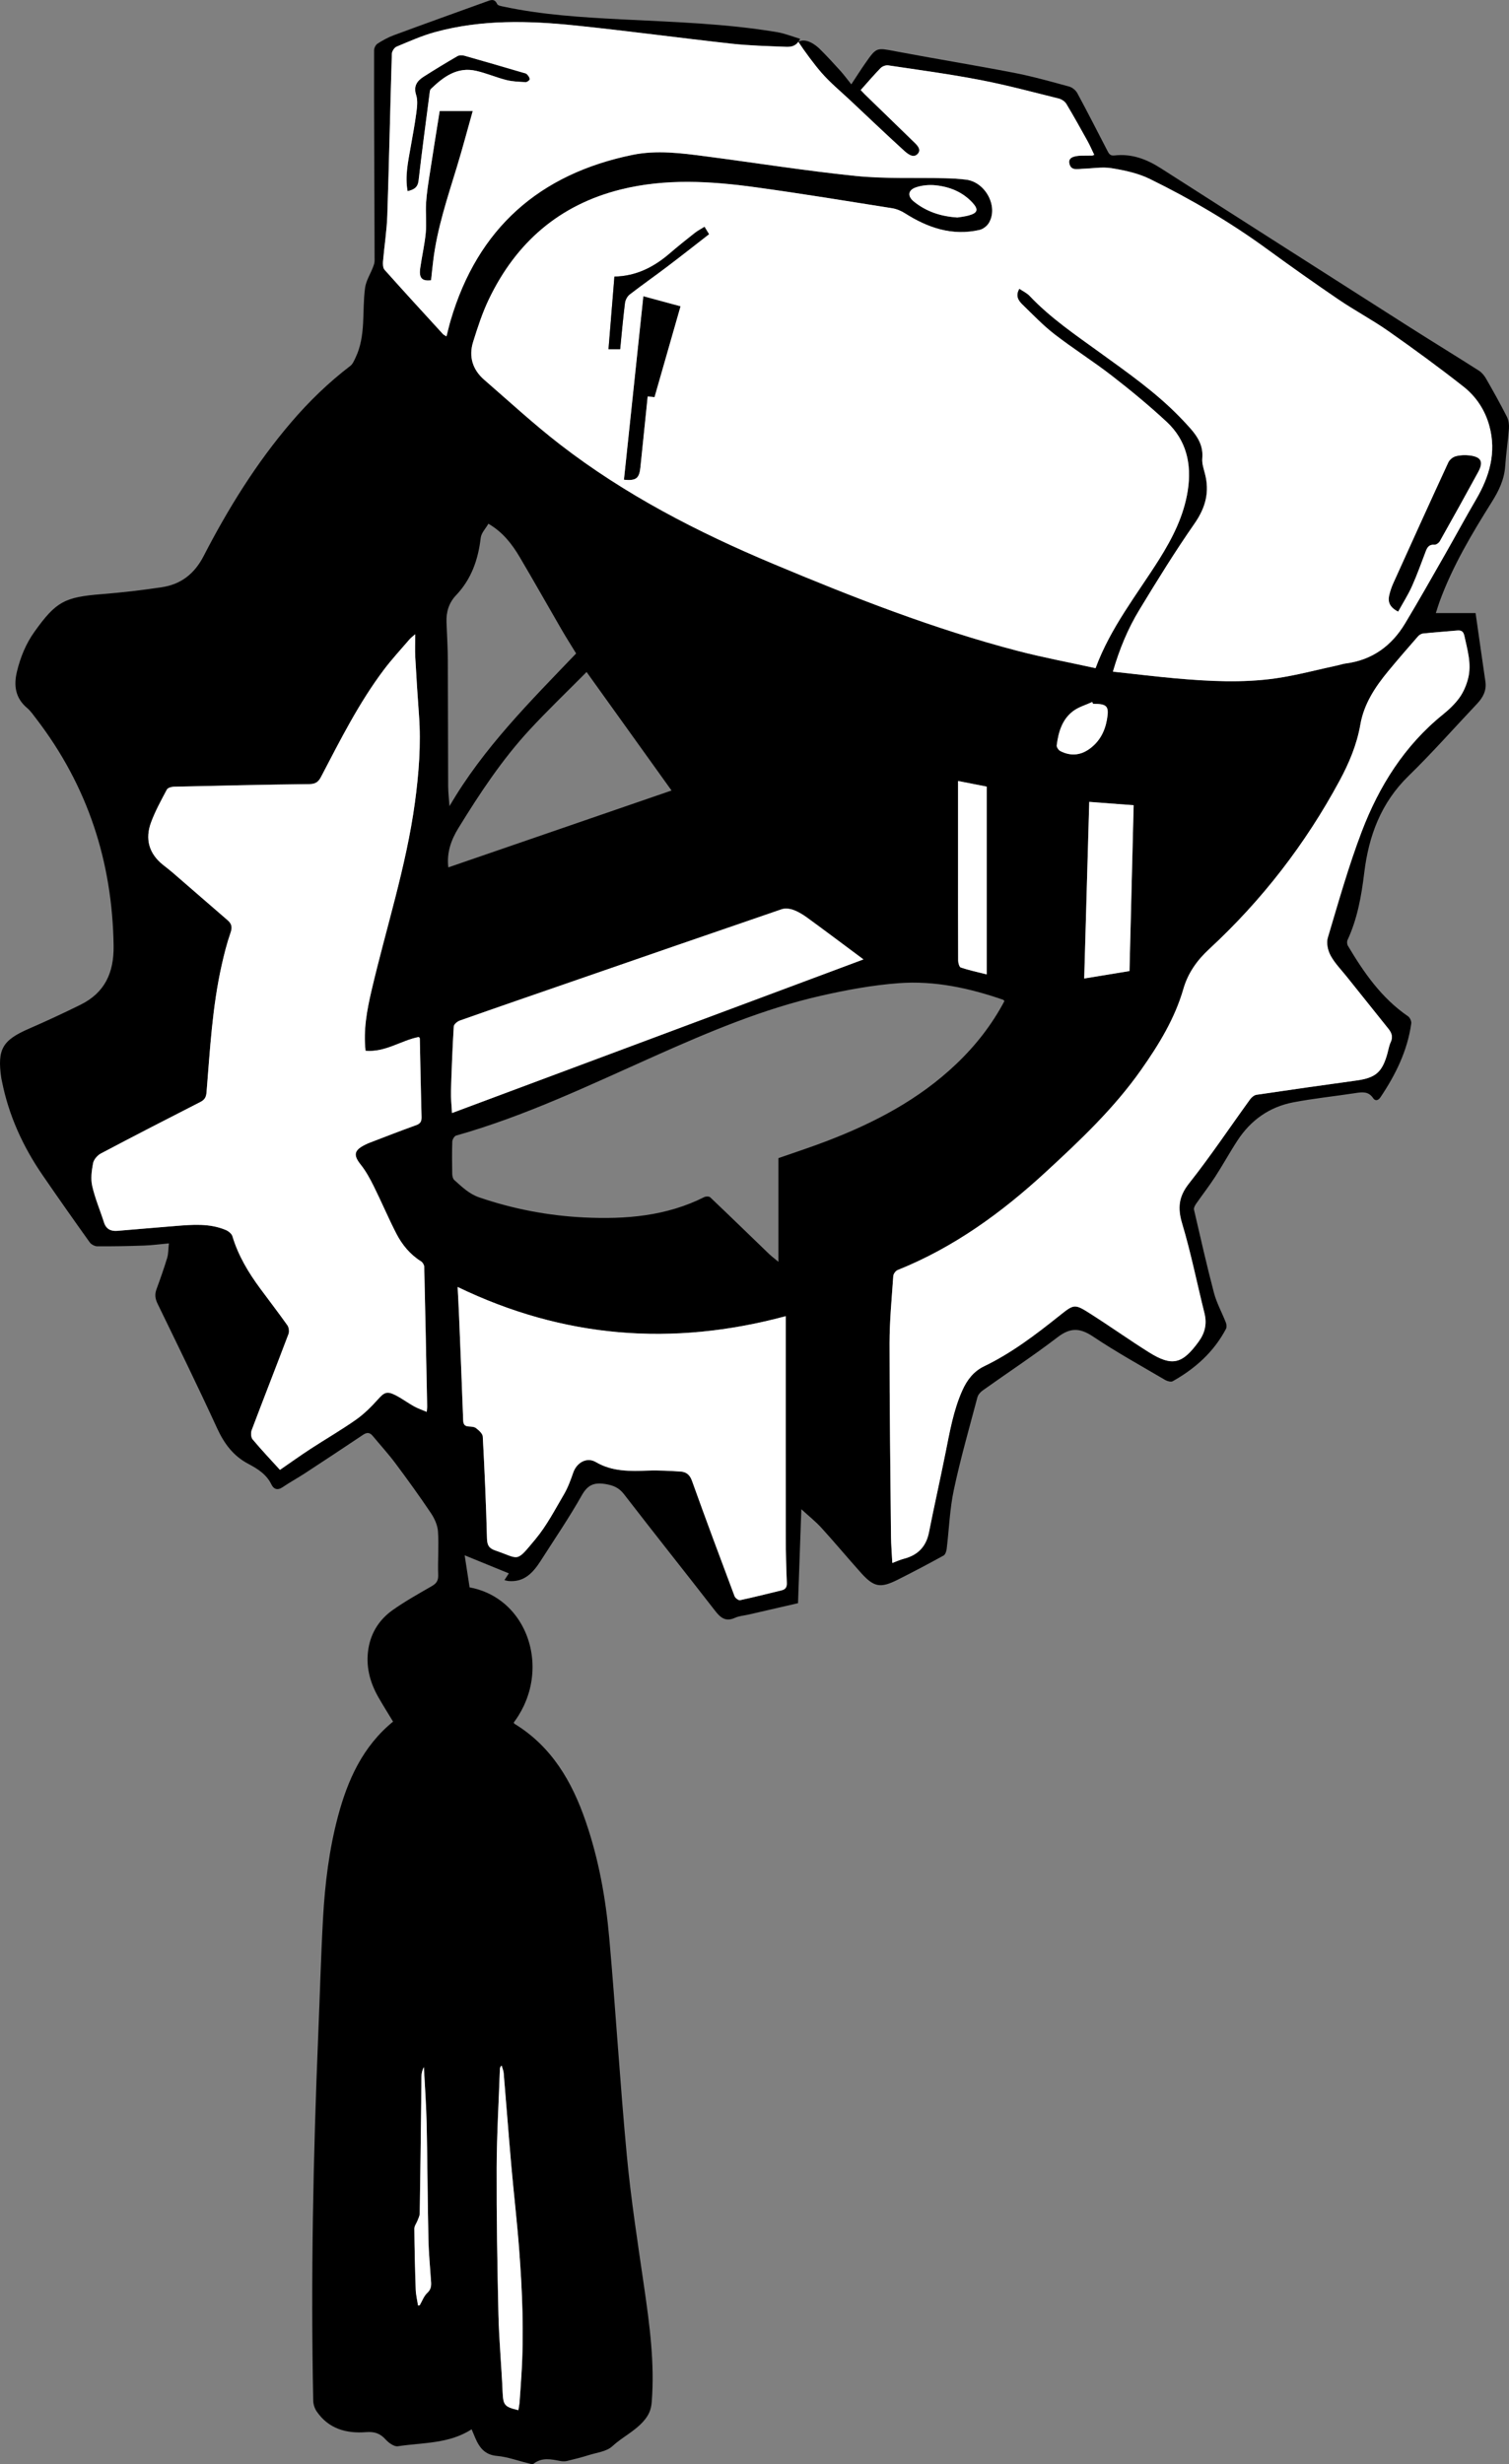 <?xml version="1.0" encoding="UTF-8"?>
<svg id="Layer_2" data-name="Layer 2" xmlns="http://www.w3.org/2000/svg" viewBox="0 0 464.26 758.08">
  <rect x="0" y="0" width="464.26" height="758.08" fill="#808080" stroke="none"/>
  <defs>
    <style>
      .cls-1, .cls-2 {
        stroke-width: 0px;
      }

      .cls-2 {
        fill: #fff;
      }
    </style>
  </defs>
  <g id="Layer_3" data-name="Layer 3">
    <g>
      <path class="cls-1" d="M463.63,128.24c-2.02-3.97-4.2-7.87-6.42-11.74-.54-.95-1.32-1.9-2.23-2.48-7.16-4.57-14.41-9-21.58-13.56-25.44-16.21-50.87-32.45-76.28-48.71-4.38-2.8-9-4.54-14.26-3.92-1.37.16-1.74-.63-2.21-1.54-3.04-5.88-6.04-11.78-9.19-17.61-.47-.88-1.53-1.77-2.48-2.04-5.62-1.53-11.24-3.12-16.95-4.23-12.15-2.35-24.37-4.33-36.53-6.63-5.83-1.11-5.81-1.29-9.22,3.59-1.35,1.92-2.6,3.9-4.37,6.58-1.29-1.61-2.27-2.95-3.37-4.17-2.08-2.3-4.18-4.59-6.38-6.76-1.16-1.14-4.17-3.49-6.54-2.15,1.86,2.85,5.02,7.12,7.16,9.55,2.69,3.08,5.89,5.71,8.88,8.52,5.34,5.02,10.65,10.08,16.07,15.03,1.26,1.15,3.15,2.95,4.61,1.37,1.4-1.53-.59-3.08-1.81-4.27-4.79-4.68-9.62-9.34-14.42-14-.49-.48-.94-.99-1.3-1.37,2.16-2.41,4.07-4.67,6.13-6.77.53-.54,1.59-.93,2.33-.82,9.46,1.41,18.96,2.69,28.35,4.5,8.11,1.56,16.1,3.72,24.12,5.71.88.22,1.88.89,2.34,1.65,2.26,3.76,4.39,7.6,6.52,11.44.75,1.36,1.37,2.8,2.05,4.22-.36.14-.48.23-.61.23-1.08.02-2.16.02-3.24.03-2.79.03-4.13.8-3.81,2.35.48,2.36,2.43,1.73,4.01,1.69,3.01-.08,6.09-.66,9-.18,4.01.65,8.16,1.54,11.77,3.31,12.61,6.19,24.71,13.29,36.08,21.59,7.26,5.29,14.61,10.5,22.04,15.55,5,3.39,10.38,6.24,15.32,9.71,7.83,5.5,15.57,11.15,23.08,17.07,3.88,3.06,6.62,7.22,7.94,12.11,2.2,8.12.04,15.47-4.06,22.5-3.34,5.71-6.48,11.54-9.76,17.28-3.99,7-7.96,14.01-12.11,20.92-4.15,6.92-10.13,11.29-18.3,12.34-.78.1-1.54.37-2.31.54-6.4,1.37-12.75,3.1-19.21,4.03-10.24,1.46-20.57.9-30.84,0-6.38-.57-12.73-1.36-19.24-2.06,1.98-6.83,4.58-13.16,8.13-19,5.45-8.98,10.98-17.94,16.98-26.55,3.4-4.89,4.7-9.73,3.19-15.42-.4-1.53-.94-3.14-.8-4.66.46-5.09-2.72-8.21-5.74-11.47-.4-.42-.8-.83-1.2-1.25-7.37-7.59-16-13.62-24.52-19.79-7.52-5.45-15.24-10.65-21.67-17.46-.84-.89-2.05-1.44-3.16-2.2-1.28,2.19-.29,3.66.97,4.87,3.2,3.11,6.31,6.38,9.82,9.1,5.75,4.45,11.93,8.34,17.67,12.79,5.79,4.49,11.47,9.17,16.84,14.16,6.12,5.69,7.78,13.03,6.52,21.17-1.21,7.79-4.69,14.61-8.81,21.17-6.81,10.83-14.92,20.89-19.56,33.47-8.11-1.78-16.04-3.26-23.82-5.28-25.89-6.75-50.74-16.49-75.36-26.82-23.23-9.74-45.56-21.24-65.57-36.72-8.08-6.25-15.61-13.2-23.33-19.9-3.61-3.13-4.83-7.18-3.4-11.72,1.39-4.44,2.84-8.92,4.85-13.1,8.36-17.4,21.65-29.02,40.59-33.73,13.75-3.42,27.62-2.58,41.44-.68,14.05,1.93,28.04,4.23,42.04,6.45,1.36.22,2.75.81,3.91,1.55,7.05,4.48,14.52,7.04,22.94,5.13,1.1-.25,2.34-1.21,2.91-2.19,2.96-5.06-1.1-12.58-7.08-13.29-2.15-.26-4.31-.38-6.47-.43-9.14-.22-18.35.22-27.42-.7-15.46-1.58-30.83-4.04-46.24-6.05-7.44-.98-14.98-1.96-22.39-.45-28.71,5.87-47.69,22.61-56.03,50.97-.46,1.57-.82,3.16-1.26,4.88-.49-.31-.85-.44-1.08-.69-6.02-6.58-12.05-13.15-17.98-19.8-.5-.56-.54-1.73-.47-2.58.4-4.72,1.16-9.43,1.32-14.15.55-16.57.89-33.14,1.4-49.71.03-.77.76-1.92,1.45-2.2,3.91-1.63,7.81-3.38,11.88-4.49,14.2-3.88,28.69-3.52,43.14-2.02,16.04,1.66,32.03,3.83,48.05,5.6,5.44.6,10.93.73,16.4.95,1.41.06,2.96.08,4.14-1.52.19-.26.38-.57.55-.93-2.51-.75-4.75-1.67-7.09-2.06-15.88-2.67-31.95-3.12-47.99-3.94-12.08-.63-24.16-1.36-36.04-3.89-.75-.16-1.88-.32-2.1-.82-.82-1.81-2.05-1.2-3.22-.78-9.54,3.44-19.09,6.87-28.6,10.39-1.74.64-3.4,1.57-4.97,2.57-.57.36-1.06,1.33-1.07,2.02-.04,10.22.01,20.45.04,30.67.04,11.37.1,22.75.12,34.12,0,.66-.26,1.35-.5,1.98-.81,2.11-2.13,4.15-2.43,6.32-.99,7.22.35,14.75-3,21.64-.41.84-.81,1.83-1.5,2.36-6.73,5.15-12.78,11-18.27,17.43-10.73,12.56-19.37,26.51-26.91,41.13-2.85,5.51-7.02,8.7-12.92,9.58-6.12.92-12.28,1.63-18.44,2.12-11.4.91-14.02,2.27-20.63,11.5-2.69,3.74-4.38,7.92-5.45,12.37-1.03,4.28-.47,8.12,3.15,11.16,1.08.91,1.91,2.15,2.79,3.29,15.81,20.6,23.44,43.94,23.81,69.87.12,8.29-2.71,14.44-10.2,18.14-5.21,2.57-10.49,5.03-15.83,7.35-8.15,3.54-9.79,6.3-8.55,15.04.05.36.14.71.21,1.06,2.08,10.54,6.44,20.11,12.5,28.93,4.77,6.95,9.61,13.84,14.51,20.69.46.65,1.53,1.22,2.32,1.23,4.81.03,9.61-.06,14.41-.23,2.47-.09,4.93-.42,7.64-.67-.2,1.79-.14,3.2-.53,4.48-.98,3.23-2.11,6.42-3.27,9.59-.59,1.58-.45,2.92.31,4.48,6.19,12.75,12.43,25.48,18.34,38.36,2.17,4.72,4.97,8.49,9.6,10.93,2.86,1.51,5.6,3.22,7.11,6.37.66,1.37,1.82,1.88,3.38.83,2.26-1.53,4.67-2.84,6.96-4.34,5.96-3.9,11.91-7.83,17.83-11.8,1.18-.8,2.07-.76,2.96.31,2.34,2.82,4.82,5.53,7.01,8.46,3.75,5.02,7.41,10.1,10.9,15.29,1.12,1.67,2.07,3.75,2.19,5.71.3,4.44-.1,8.92.06,13.38.06,1.82-.61,2.63-2.07,3.46-4.05,2.33-8.15,4.63-11.95,7.32-4,2.84-6.6,6.82-7.43,11.76-.9,5.43.41,10.44,3.11,15.14,1.42,2.47,2.94,4.89,4.46,7.4-9.33,7.64-13.94,17.89-16.93,29.08-2.74,10.28-4.02,20.78-4.61,31.36-.66,11.87-.97,23.76-1.47,35.64-1.56,37.59-2.32,75.2-1.55,112.82.02,1.14.44,2.43,1.09,3.36,3.67,5.33,9.15,6.81,15.17,6.33,2.59-.2,4.32.39,6.02,2.27.93,1.03,2.61,2.25,3.75,2.08,7.67-1.17,15.75-.7,22.7-5.23.62,1.43,1.09,2.71,1.7,3.91,1.29,2.49,3.04,4.03,6.16,4.3,3.17.28,6.27,1.45,9.4,2.2.59.14,1.43.48,1.75.23,2.61-2.07,5.42-1.42,8.27-.88.66.12,1.39.15,2.04,0,2.29-.55,4.58-1.13,6.83-1.84,2.44-.76,5.39-1.08,7.12-2.68,3-2.78,6.74-4.51,9.54-7.64,1.72-1.92,2.42-3.64,2.6-5.97.94-11.95-.64-23.72-2.35-35.5-1.94-13.39-4.03-26.78-5.3-40.24-2.1-22.3-3.43-44.68-5.41-66.99-1.08-12.2-3.24-24.26-7.25-35.9-4.21-12.27-10.48-23.06-21.94-30.06-.07-.04-.11-.16-.15-.27-.02-.03-.03-.07-.05-.1.49-.66.96-1.33,1.39-2.01.64-1.02,1.21-2.07,1.71-3.12.32-.71.62-1.42.9-2.14.26-.71.5-1.43.71-2.15,2.79-9.79,0-20.15-6.86-26.49-.51-.47-1.04-.92-1.59-1.34-2.76-2.12-6.07-3.64-9.84-4.33-.49-3.15-.97-6.29-1.52-9.86,4.81,1.96,9.15,3.73,13.59,5.55-.5.77-.87,1.34-1.35,2.08.53.13.85.24,1.18.27,4.93.48,7.66-2.6,10-6.25,4.26-6.68,8.74-13.23,12.62-20.12,1.84-3.27,3.85-4.01,7.29-3.45,2.41.4,4.14,1.11,5.69,3.12,9.29,12.03,18.76,23.92,28.08,35.93,1.66,2.15,3.27,3.37,6.07,2.1,1.29-.59,2.79-.68,4.19-1,5.03-1.16,10.06-2.31,15.2-3.5.34-9.56.67-19,1.02-28.91,2.3,2.11,4.4,3.77,6.18,5.72,4.12,4.53,8.03,9.23,12.12,13.79,4,4.47,5.99,4.86,11.32,2.19,4.76-2.38,9.47-4.88,14.13-7.44.55-.3.88-1.32.97-2.05.74-6.06.93-12.23,2.2-18.17,2.03-9.56,4.74-18.98,7.24-28.44.21-.8.91-1.63,1.61-2.12,7.68-5.47,15.58-10.66,23.06-16.39,3.93-3.02,6.89-2.91,10.94-.2,7.17,4.8,14.75,8.98,22.19,13.36.64.37,1.76.67,2.3.37,6.92-3.88,12.66-9.02,16.4-16.13.26-.49.18-1.33-.04-1.89-1.19-3.06-2.83-6-3.67-9.15-2.23-8.48-4.16-17.04-6.14-25.59-.12-.54.28-1.3.64-1.82,1.93-2.78,4.02-5.45,5.85-8.28,2.39-3.68,4.5-7.55,6.9-11.22,4.09-6.26,9.85-10.34,17.2-11.73,6.28-1.2,12.66-1.85,18.99-2.82,2.13-.33,4.07-.63,5.54,1.55.58.88,1.49.84,2.24-.27,4.67-6.95,8.31-14.32,9.48-22.71.1-.69-.41-1.81-.99-2.21-8.14-5.56-13.57-13.41-18.5-21.69-.27-.46-.34-1.28-.12-1.76,3.04-6.56,4.28-13.58,5.14-20.66,1.38-11.4,5.13-21.53,13.6-29.8,7.33-7.13,14.1-14.83,21.13-22.26,1.81-1.92,2.95-4.04,2.55-6.81-1.01-6.88-1.98-13.77-3.02-21.06h-12.23c.47-1.45.77-2.48,1.14-3.49,3.99-10.96,9.94-20.91,16.1-30.73,2.14-3.42,3.82-6.86,4.1-10.97.26-3.87.86-7.72,1.15-11.6.08-1.18-.08-2.54-.61-3.58ZM281.67,57.69c1.93-.7,4.21-.89,6.27-.67,4.28.46,8.2,2.05,11.21,5.29,1.99,2.14,1.66,3.22-1.11,3.97-1.24.34-2.53.47-3.46.63-5.2-.33-9.6-1.83-13.41-4.89-1.97-1.58-1.9-3.46.5-4.33ZM131.28,434.36c-1.45-.63-2.75-1.06-3.93-1.72-1.95-1.09-3.74-2.44-5.72-3.44-2.62-1.32-3.45-.82-5.35,1.31-2.05,2.27-4.27,4.5-6.76,6.25-4.52,3.18-9.33,5.96-13.97,8.98-3.07,2-6.05,4.14-9.42,6.46-2.72-2.99-5.66-6.1-8.41-9.38-.52-.63-.59-2.05-.27-2.88,3.72-9.86,7.58-19.68,11.31-29.54.29-.76.12-2.01-.34-2.67-2.7-3.82-5.57-7.52-8.34-11.29-3.65-4.94-6.78-10.15-8.57-16.1-.23-.79-1.22-1.58-2.04-1.93-5.02-2.12-10.29-1.65-15.53-1.23-5.95.47-11.89,1.01-17.83,1.49-2,.16-3.46-.52-4.12-2.61-1.19-3.74-2.76-7.39-3.62-11.2-.5-2.22-.17-4.73.27-7.02.22-1.11,1.33-2.4,2.38-2.96,10.16-5.37,20.38-10.63,30.61-15.85,1.31-.67,1.79-1.46,1.91-2.95,1.07-13.11,1.76-26.26,4.66-39.15.75-3.35,1.59-6.71,2.72-9.95.6-1.7.38-2.78-.91-3.89-5.62-4.84-11.2-9.72-16.81-14.57-.98-.84-2.01-1.63-3.03-2.44-4.37-3.48-5.59-7.99-3.69-13.1,1.29-3.48,3.11-6.78,4.86-10.07.28-.53,1.4-.86,2.14-.88,13.91-.32,27.81-.63,41.71-.8,1.87-.02,2.76-.65,3.58-2.23,5.9-11.28,11.61-22.69,19.3-32.91,2.46-3.27,5.26-6.29,7.93-9.4.44-.51,1-.91,1.75-1.57,0,2.66-.11,4.93.02,7.19.32,5.9.7,11.78,1.13,17.67.66,9.02-.04,17.99-1.25,26.92-2.68,19.75-8.89,38.7-13.39,58.03-1.39,5.98-2.49,11.95-1.8,18.34,6.09.53,10.93-3.18,16.39-4.25.16.21.3.32.31.43.17,8.07.31,16.13.53,24.2.03,1.35-.34,2.03-1.68,2.51-4.79,1.72-9.54,3.58-14.29,5.4-.54.2-1.06.45-1.57.71-3.29,1.68-3.44,3.17-1.18,6.02,1.59,1.99,2.84,4.29,3.98,6.58,2.4,4.82,4.49,9.79,6.95,14.58,1.79,3.48,4.25,6.49,7.66,8.62.49.31.95,1.11.96,1.69.34,14.33.62,28.67.9,43,.01.36-.06.71-.14,1.6ZM131.45,705.42c-1.05.97-1.57,2.51-2.32,3.8-.17.02-.35.04-.52.06-.24-1.62-.65-3.23-.71-4.85-.22-6.26-.37-12.52-.42-18.79-.01-.84.68-1.68,1-2.54.26-.69.64-1.41.65-2.12.19-11.38.32-22.75.46-34.13.03-2.66.01-5.33.07-7.99.03-.98.21-1.96.75-2.92.29,5.76.72,11.51.85,17.27.25,11.88.29,23.77.55,35.65.09,4.38.52,8.76.81,13.14.09,1.31-.04,2.37-1.17,3.42ZM153.8,636.51c.02-.32.07-.65.53-1.05.22.77.56,1.52.63,2.3.8,9.46,1.51,18.93,2.34,28.39.75,8.53,1.75,17.03,2.4,25.56,1,13.08,1.55,26.18.7,39.29-.17,2.66-.34,5.32-.54,7.97-.07.84-.25,1.67-.38,2.51-4.35-1.02-4.67-1.59-4.85-5.65-.34-7.9-1.09-15.8-1.28-23.71-.35-15.05-.6-30.1-.55-45.16.03-10.15.65-20.3,1-30.45ZM348.78,247.73c-.43,16.96-.85,33.9-1.28,51.01-4.57.75-9.06,1.49-13.93,2.29.52-18.17,1.03-36.06,1.55-54.33,4.48.34,8.95.67,13.66,1.03ZM330.01,218.88c1.71-1.35,3.99-1.97,6.01-2.91.09.18.18.37.26.55,4.33.01,5.01.68,4.28,4.89-.64,3.65-2.3,6.79-5.4,9.01-2.83,2.03-5.86,2.22-8.93.65-.55-.28-1.18-1.21-1.12-1.75.5-3.99,1.61-7.87,4.9-10.44ZM294.76,264.64v-24.37c3.14.62,6.06,1.19,8.81,1.73v57.77c-2.9-.73-5.47-1.29-7.96-2.11-.46-.15-.81-1.37-.82-2.1-.05-10.31-.03-20.62-.03-30.92ZM137.37,191.44c-.13-3.17.75-6.01,2.94-8.31,4.73-4.97,6.81-10.99,7.59-17.68.18-1.5,1.54-2.87,2.36-4.32,4.41,2.55,7.26,6.24,9.65,10.28,4.35,7.37,8.54,14.82,12.83,22.22,1.41,2.43,2.91,4.79,4.51,7.41-14.08,14.72-28.54,29.05-38.96,46.98-.14-2.08-.4-4.16-.41-6.23-.06-12.9-.03-25.8-.1-38.7-.02-3.88-.26-7.77-.41-11.65ZM141.05,254.73c6.53-10.62,13.4-21.03,21.89-30.21,5.51-5.97,11.4-11.59,17.53-17.78,8.91,12.43,17.43,24.32,26.14,36.46-23.2,7.99-45.88,15.8-68.68,23.65-.54-4.66.92-8.55,3.12-12.12ZM138.75,335.64c.19-6.63.46-13.25.86-19.86.04-.66,1.1-1.54,1.87-1.81,11.36-4.01,22.75-7.93,34.14-11.87,21.62-7.48,43.23-14.97,64.88-22.38,1.08-.36,2.53-.18,3.63.23,1.53.56,2.97,1.46,4.3,2.43,5.67,4.14,11.28,8.36,17.22,12.78-42.14,15.73-84.23,31.45-126.59,47.26-.12-2.36-.38-4.58-.31-6.78ZM240.44,489.27c-4.25,1.02-8.48,2.11-12.75,3.02-.48.1-1.49-.67-1.7-1.24-4.44-11.82-8.85-23.64-13.11-35.52-.68-1.9-1.82-2.71-3.54-2.82-3.3-.2-6.61-.41-9.91-.29-5.56.19-11,.38-16.11-2.62-2.8-1.64-5.89.15-6.97,3.27-.78,2.27-1.63,4.58-2.83,6.64-2.77,4.71-5.32,9.65-8.78,13.81-6.14,7.38-4.75,6.08-12.26,3.52-2.05-.7-2.6-1.64-2.66-3.79-.27-10.43-.73-20.87-1.29-31.29-.05-.91-1.19-1.9-2.04-2.57-.55-.45-1.49-.49-2.27-.54-1.28-.07-1.67-.67-1.72-1.91-.38-10.51-.81-21.01-1.24-31.52-.13-3.16-.3-6.32-.46-9.48,32.56,15.72,66,18.39,100.94,8.98v9.43c0,19.46-.02,38.91.01,58.36.01,4.75.13,9.51.32,14.26.05,1.33-.39,2-1.63,2.3ZM254.6,350.96c-5.07,1.96-10.25,3.63-15.11,5.34v31.89c-1.07-.9-2.05-1.62-2.92-2.45-6.02-5.8-12-11.63-18.06-17.38-.34-.33-1.34-.32-1.83-.08-11.69,5.88-24.19,6.89-36.98,6.27-11.03-.54-21.77-2.59-32.25-6.17-3.16-1.08-5.33-3.26-7.67-5.33-.44-.39-.64-1.26-.65-1.92-.06-3.31-.09-6.63.02-9.94.03-.64.64-1.67,1.17-1.83,21.31-6.01,41.18-15.58,61.3-24.55,16.53-7.37,33.2-14.43,50.91-18.46,7.88-1.79,15.93-3.28,23.97-3.88,11-.82,21.72,1.5,32.14,5.11.11.04.19.2.38.4-3.85,7.28-8.87,13.7-14.85,19.39-11.4,10.86-25.04,18-39.57,23.59ZM448.35,193.97c1.29-.11,1.89.31,2.19,1.69.92,4.29,2.25,8.57,1.16,12.97-.52,2.09-1.41,4.23-2.66,5.98-1.4,1.96-3.24,3.69-5.13,5.22-11.82,9.56-19.62,22.02-24.94,35.95-4.08,10.7-7.19,21.77-10.47,32.75-.49,1.63.04,3.93.89,5.48,1.29,2.36,3.27,4.36,4.97,6.49,4.26,5.34,8.53,10.68,12.81,16.01,1.02,1.27,1.44,2.52.69,4.13-.51,1.09-.69,2.33-1.02,3.51-1.62,5.77-3.63,7.46-9.58,8.28-10.23,1.41-20.47,2.86-30.69,4.38-.71.1-1.5.77-1.96,1.39-6.25,8.63-12.17,17.51-18.78,25.86-3.23,4.08-3.57,7.59-2.11,12.43,2.71,9.05,4.56,18.36,6.85,27.54.8,3.24.17,6.02-1.79,8.72-5.03,6.93-8.15,7.75-15.29,3.28-6.04-3.79-11.84-7.92-17.85-11.75-5.11-3.26-5.14-3.13-9.79.57-7.26,5.79-14.64,11.42-23.07,15.48-3.22,1.55-5.24,4.18-6.67,7.35-2.8,6.21-3.91,12.88-5.25,19.49-1.62,8.08-3.44,16.12-5.04,24.21-.87,4.43-3.42,7.05-7.72,8.17-1.16.3-2.26.81-3.57,1.3-.14-2.86-.37-5.5-.4-8.15-.19-19.81-.46-39.63-.45-59.45,0-6.9.68-13.8,1.15-20.7.05-.65.72-1.57,1.33-1.82,17.23-6.91,31.95-17.6,45.49-30.07,10.6-9.76,21.09-19.66,29.44-31.54,5.43-7.72,10.35-15.72,13-24.91,1.39-4.82,4.2-8.78,7.88-12.18,16.27-15.04,29.64-32.33,40.16-51.84,2.95-5.46,5.32-11.11,6.4-17.28,1.1-6.37,4.57-11.58,8.58-16.44,2.98-3.61,6.06-7.15,9.14-10.68.38-.43,1.01-.84,1.57-.89,3.5-.37,7.02-.61,10.53-.93Z"/>
      <path class="cls-2" d="M131.45,705.42c-1.05.97-1.57,2.51-2.32,3.8-.17.02-.35.04-.52.06-.24-1.62-.65-3.23-.71-4.85-.22-6.26-.37-12.52-.42-18.79-.01-.84.68-1.68,1-2.54.26-.69.64-1.41.65-2.12.19-11.38.32-22.75.46-34.13.03-2.66.01-5.33.07-7.99.03-.98.21-1.96.75-2.92.29,5.76.72,11.51.85,17.27.25,11.88.29,23.77.55,35.65.09,4.38.52,8.76.81,13.14.09,1.31-.04,2.37-1.17,3.42Z"/>
      <path class="cls-2" d="M160.4,731c-.17,2.66-.34,5.32-.54,7.97-.07.84-.25,1.67-.38,2.51-4.35-1.02-4.67-1.59-4.85-5.65-.34-7.9-1.09-15.8-1.28-23.71-.35-15.05-.6-30.1-.55-45.16.03-10.15.65-20.3,1-30.45.02-.32.07-.65.53-1.05.22.77.56,1.52.63,2.3.8,9.46,1.51,18.93,2.34,28.39.75,8.53,1.75,17.03,2.4,25.56,1,13.08,1.55,26.18.7,39.29Z"/>
      <path class="cls-2" d="M340.56,221.41c-.64,3.65-2.3,6.79-5.4,9.01-2.83,2.03-5.86,2.22-8.93.65-.55-.28-1.18-1.21-1.12-1.75.5-3.99,1.61-7.87,4.9-10.44,1.71-1.35,3.99-1.97,6.01-2.91.09.18.18.37.26.55,4.33.01,5.01.68,4.28,4.89Z"/>
      <path class="cls-2" d="M303.57,242v57.77c-2.9-.73-5.47-1.29-7.96-2.11-.46-.15-.81-1.37-.82-2.1-.05-10.31-.03-20.62-.03-30.92v-24.37c3.14.62,6.06,1.19,8.81,1.73Z"/>
      <path class="cls-2" d="M348.78,247.73c-.43,16.96-.85,33.9-1.28,51.01-4.57.75-9.06,1.49-13.93,2.29.52-18.17,1.03-36.06,1.55-54.33,4.48.34,8.95.67,13.66,1.03Z"/>
      <path class="cls-2" d="M451.7,208.63c-.52,2.09-1.41,4.23-2.66,5.98-1.4,1.96-3.24,3.69-5.13,5.22-11.82,9.56-19.62,22.02-24.94,35.95-4.08,10.7-7.19,21.77-10.47,32.75-.49,1.63.04,3.93.89,5.48,1.29,2.36,3.27,4.36,4.97,6.49,4.26,5.34,8.53,10.68,12.81,16.01,1.02,1.27,1.44,2.52.69,4.13-.51,1.09-.69,2.33-1.02,3.51-1.62,5.77-3.63,7.46-9.58,8.28-10.23,1.41-20.47,2.86-30.69,4.38-.71.1-1.5.77-1.96,1.39-6.25,8.63-12.17,17.51-18.78,25.86-3.23,4.08-3.57,7.59-2.11,12.43,2.71,9.05,4.56,18.36,6.85,27.54.8,3.24.17,6.02-1.79,8.72-5.03,6.93-8.15,7.75-15.29,3.28-6.04-3.79-11.84-7.92-17.85-11.75-5.11-3.26-5.14-3.13-9.79.57-7.26,5.79-14.64,11.42-23.07,15.48-3.22,1.55-5.24,4.18-6.67,7.35-2.8,6.21-3.91,12.88-5.25,19.49-1.62,8.08-3.44,16.12-5.04,24.21-.87,4.43-3.42,7.05-7.72,8.17-1.16.3-2.26.81-3.57,1.3-.14-2.86-.37-5.5-.4-8.15-.19-19.81-.46-39.63-.45-59.45,0-6.9.68-13.8,1.15-20.7.05-.65.72-1.57,1.33-1.82,17.23-6.91,31.95-17.6,45.49-30.07,10.6-9.76,21.09-19.66,29.44-31.54,5.43-7.72,10.35-15.72,13-24.91,1.39-4.82,4.2-8.78,7.88-12.18,16.27-15.04,29.64-32.33,40.16-51.84,2.95-5.46,5.32-11.11,6.4-17.28,1.1-6.37,4.57-11.58,8.58-16.44,2.98-3.61,6.06-7.15,9.14-10.68.38-.43,1.01-.84,1.57-.89,3.5-.37,7.02-.61,10.53-.93,1.29-.11,1.89.31,2.19,1.69.92,4.29,2.25,8.57,1.16,12.97Z"/>
      <path class="cls-2" d="M242.07,486.97c.05,1.33-.39,2-1.63,2.3-4.25,1.02-8.48,2.11-12.75,3.02-.48.1-1.49-.67-1.7-1.24-4.44-11.82-8.85-23.64-13.11-35.52-.68-1.9-1.82-2.71-3.54-2.82-3.3-.2-6.61-.41-9.91-.29-5.56.19-11,.38-16.11-2.62-2.8-1.64-5.89.15-6.97,3.27-.78,2.27-1.63,4.58-2.83,6.64-2.77,4.71-5.32,9.65-8.78,13.81-6.14,7.38-4.75,6.08-12.26,3.52-2.05-.7-2.6-1.64-2.66-3.79-.27-10.43-.73-20.87-1.29-31.29-.05-.91-1.19-1.9-2.04-2.57-.55-.45-1.49-.49-2.27-.54-1.28-.07-1.67-.67-1.72-1.91-.38-10.51-.81-21.01-1.24-31.52-.13-3.16-.3-6.32-.46-9.48,32.56,15.72,66,18.39,100.94,8.98v9.43c0,19.46-.02,38.91.01,58.36.01,4.75.13,9.51.32,14.26Z"/>
      <path class="cls-2" d="M265.65,295.16c-42.14,15.73-84.23,31.45-126.59,47.26-.12-2.36-.38-4.58-.31-6.78.19-6.63.46-13.25.86-19.86.04-.66,1.1-1.54,1.87-1.81,11.36-4.01,22.75-7.93,34.14-11.87,21.62-7.48,43.23-14.97,64.88-22.38,1.08-.36,2.53-.18,3.63.23,1.53.56,2.97,1.46,4.3,2.43,5.67,4.14,11.28,8.36,17.22,12.78Z"/>
      <path class="cls-2" d="M131.42,432.76c.01.36-.06.71-.14,1.6-1.45-.63-2.75-1.06-3.93-1.72-1.95-1.09-3.74-2.44-5.72-3.44-2.62-1.32-3.45-.82-5.35,1.31-2.05,2.27-4.27,4.5-6.76,6.25-4.52,3.18-9.33,5.96-13.97,8.98-3.07,2-6.05,4.14-9.42,6.46-2.72-2.99-5.66-6.1-8.41-9.38-.52-.63-.59-2.05-.27-2.88,3.72-9.86,7.58-19.68,11.31-29.54.29-.76.12-2.01-.34-2.67-2.7-3.82-5.57-7.52-8.34-11.29-3.65-4.94-6.78-10.15-8.57-16.1-.23-.79-1.22-1.58-2.04-1.93-5.02-2.12-10.29-1.65-15.53-1.23-5.95.47-11.89,1.01-17.83,1.49-2,.16-3.46-.52-4.12-2.61-1.19-3.74-2.76-7.39-3.62-11.2-.5-2.22-.17-4.73.27-7.02.22-1.11,1.33-2.4,2.38-2.96,10.16-5.37,20.38-10.63,30.61-15.85,1.31-.67,1.79-1.46,1.91-2.95,1.07-13.11,1.76-26.26,4.66-39.15.75-3.35,1.59-6.71,2.72-9.95.6-1.7.38-2.78-.91-3.89-5.62-4.84-11.2-9.72-16.81-14.57-.98-.84-2.01-1.63-3.03-2.44-4.37-3.48-5.59-7.99-3.69-13.1,1.29-3.48,3.11-6.78,4.86-10.07.28-.53,1.4-.86,2.14-.88,13.91-.32,27.81-.63,41.71-.8,1.87-.02,2.76-.65,3.58-2.23,5.9-11.28,11.61-22.69,19.3-32.91,2.46-3.27,5.26-6.29,7.93-9.4.44-.51,1-.91,1.75-1.57,0,2.66-.11,4.93.02,7.19.32,5.9.7,11.78,1.13,17.67.66,9.02-.04,17.99-1.25,26.92-2.68,19.75-8.89,38.7-13.39,58.03-1.39,5.98-2.49,11.95-1.8,18.34,6.09.53,10.93-3.18,16.39-4.25.16.21.3.32.31.43.17,8.07.31,16.13.53,24.2.03,1.35-.34,2.03-1.68,2.51-4.79,1.72-9.54,3.58-14.29,5.4-.54.2-1.06.45-1.57.71-3.29,1.68-3.44,3.17-1.18,6.02,1.59,1.99,2.84,4.29,3.98,6.58,2.4,4.82,4.49,9.79,6.95,14.58,1.79,3.48,4.25,6.49,7.66,8.62.49.31.95,1.11.96,1.69.34,14.33.62,28.67.9,43Z"/>
      <path class="cls-2" d="M298.04,66.28c-1.24.34-2.53.47-3.46.63-5.2-.33-9.6-1.83-13.41-4.89-1.97-1.58-1.9-3.46.5-4.33,1.93-.7,4.21-.89,6.27-.67,4.28.46,8.2,2.05,11.21,5.29,1.99,2.14,1.66,3.22-1.11,3.97Z"/>
      <path class="cls-1" d="M209.38,94.23c-2.69,9.37-5.33,18.6-8.01,27.97-.77-.08-1.37-.15-2.1-.24-.75,7.25-1.5,14.47-2.23,21.7-.36,3.53-1.27,4.29-5.08,3.94,1.98-18.79,3.97-37.57,5.97-56.47,3.85,1.04,7.45,2.01,11.45,3.1Z"/>
      <path class="cls-1" d="M454.78,145.22c-3.88,7.13-7.83,14.23-11.81,21.3-.3.52-1.12,1.11-1.64,1.07-1.57-.14-2.18.71-2.65,1.94-1.39,3.62-2.68,7.29-4.27,10.83-1.19,2.65-2.77,5.12-4.25,7.81-2.55-1.29-3.22-2.91-2.77-4.95.3-1.32.74-2.63,1.3-3.86,5.59-12.38,11.2-24.75,16.89-37.08.38-.83,1.38-1.66,2.26-1.9,1.34-.37,2.86-.44,4.25-.27,3.61.43,4.41,1.93,2.69,5.11Z"/>
      <path class="cls-1" d="M145.44,34.16c-1.64,5.81-3.13,11.5-4.85,17.11-2.91,9.56-6.12,19.05-7.32,29.04-.24,1.93-.42,3.86-.65,5.91-2.83.33-3.77-.71-3.33-3.75.51-3.63,1.36-7.23,1.7-10.87.29-3.04-.09-6.14.1-9.19.18-2.93.65-5.85,1.1-8.76.98-6.47,2.04-12.93,3.08-19.49h10.17Z"/>
      <path class="cls-1" d="M162.97,24.37c0,.31-.81.92-1.23.9-1.99-.11-4.03-.17-5.95-.65-3.12-.79-6.13-2.1-9.27-2.82-5.84-1.34-10.07,1.82-13.96,5.57-.34.33-.36,1.05-.43,1.6-1.14,8.85-2.34,17.7-3.35,26.56-.25,2.19-1.46,2.83-3.38,3.28-.85-4.69.17-9.11.94-13.56.6-3.47,1.28-6.93,1.73-10.43.24-1.84.51-3.87-.03-5.56-.9-2.81.29-4.39,2.35-5.7,3.4-2.16,6.83-4.26,10.31-6.27.58-.34,1.53-.34,2.21-.14,6.02,1.69,12.02,3.46,18.02,5.22.41.12.92.19,1.18.47.41.42.85,1.01.86,1.53Z"/>
      <path class="cls-2" d="M458.23,131.09c-1.32-4.89-4.06-9.05-7.94-12.11-7.51-5.92-15.25-11.57-23.08-17.07-4.94-3.47-10.32-6.32-15.32-9.71-7.43-5.05-14.78-10.26-22.04-15.55-11.37-8.3-23.47-15.4-36.08-21.59-3.61-1.77-7.76-2.66-11.77-3.31-2.91-.48-5.99.1-9,.18-1.58.04-3.53.67-4.01-1.69-.32-1.55,1.02-2.32,3.81-2.35,1.08-.01,2.16-.01,3.24-.03.13,0,.25-.09.61-.23-.68-1.42-1.3-2.86-2.05-4.22-2.13-3.84-4.26-7.68-6.52-11.44-.46-.76-1.46-1.43-2.34-1.65-8.02-1.99-16.01-4.15-24.12-5.71-9.39-1.81-18.89-3.09-28.35-4.5-.74-.11-1.8.28-2.33.82-2.06,2.1-3.97,4.36-6.13,6.77.36.38.81.89,1.3,1.37,4.8,4.66,9.63,9.32,14.42,14,1.22,1.19,3.21,2.74,1.81,4.27-1.46,1.58-3.35-.22-4.61-1.37-5.42-4.95-10.73-10.01-16.07-15.03-2.99-2.81-6.19-5.44-8.88-8.52-2.14-2.43-5.3-6.7-7.16-9.55-1.18,1.6-2.73,1.58-4.14,1.52-5.47-.22-10.96-.35-16.4-.95-16.02-1.77-32.01-3.94-48.05-5.6-14.45-1.5-28.94-1.86-43.14,2.02-4.07,1.11-7.97,2.86-11.88,4.49-.69.28-1.42,1.43-1.45,2.2-.51,16.57-.85,33.14-1.4,49.71-.16,4.72-.92,9.43-1.32,14.15-.07.85-.03,2.02.47,2.58,5.93,6.65,11.96,13.22,17.98,19.8.23.25.59.38,1.08.69.44-1.72.8-3.31,1.26-4.88,8.34-28.36,27.32-45.1,56.03-50.97,7.41-1.51,14.95-.53,22.39.45,15.41,2.01,30.78,4.47,46.24,6.05,9.07.92,18.28.48,27.42.7,2.16.05,4.32.17,6.47.43,5.98.71,10.04,8.23,7.08,13.29-.57.98-1.81,1.94-2.91,2.19-8.42,1.91-15.89-.65-22.94-5.13-1.16-.74-2.55-1.33-3.91-1.55-14-2.22-27.99-4.52-42.04-6.45-13.82-1.9-27.69-2.74-41.44.68-18.94,4.71-32.23,16.33-40.59,33.73-2.01,4.18-3.46,8.66-4.85,13.1-1.43,4.54-.21,8.59,3.4,11.72,7.72,6.7,15.25,13.65,23.33,19.9,20.01,15.48,42.34,26.98,65.57,36.72,24.62,10.33,49.47,20.07,75.36,26.82,7.78,2.02,15.71,3.5,23.82,5.28,4.64-12.58,12.75-22.64,19.56-33.47,4.12-6.56,7.6-13.38,8.81-21.17,1.26-8.14-.4-15.48-6.52-21.17-5.37-4.99-11.05-9.67-16.84-14.16-5.74-4.45-11.92-8.34-17.67-12.79-3.51-2.72-6.62-5.99-9.82-9.1-1.26-1.21-2.25-2.68-.97-4.87,1.11.76,2.32,1.31,3.16,2.2,6.43,6.81,14.15,12.01,21.67,17.46,8.52,6.17,17.15,12.2,24.52,19.79.4.42.8.83,1.2,1.25,3.02,3.26,6.2,6.38,5.74,11.47-.14,1.52.4,3.13.8,4.66,1.51,5.69.21,10.53-3.19,15.42-6,8.61-11.53,17.57-16.98,26.55-3.55,5.84-6.15,12.17-8.13,19,6.51.7,12.86,1.49,19.24,2.06,10.27.91,20.6,1.47,30.84,0,6.46-.93,12.81-2.66,19.21-4.03.77-.17,1.53-.44,2.31-.54,8.17-1.05,14.15-5.42,18.3-12.34,4.15-6.91,8.12-13.92,12.11-20.92,3.28-5.74,6.42-11.57,9.76-17.28,4.1-7.03,6.26-14.38,4.06-22.5ZM140.59,51.27c-2.91,9.56-6.12,19.05-7.32,29.04-.24,1.93-.42,3.86-.65,5.91-2.83.33-3.77-.71-3.33-3.75.51-3.63,1.36-7.23,1.7-10.87.29-3.04-.09-6.14.1-9.19.18-2.93.65-5.85,1.1-8.76.98-6.47,2.04-12.93,3.08-19.49h10.17c-1.64,5.81-3.13,11.5-4.85,17.11ZM161.74,25.27c-1.99-.11-4.03-.17-5.95-.65-3.12-.79-6.13-2.1-9.27-2.82-5.84-1.34-10.07,1.82-13.96,5.57-.34.33-.36,1.05-.43,1.6-1.14,8.85-2.34,17.7-3.35,26.56-.25,2.19-1.46,2.83-3.38,3.28-.85-4.69.17-9.11.94-13.56.6-3.47,1.28-6.93,1.73-10.43.24-1.84.51-3.87-.03-5.56-.9-2.81.29-4.39,2.35-5.7,3.4-2.16,6.83-4.26,10.31-6.27.58-.34,1.53-.34,2.21-.14,6.02,1.69,12.02,3.46,18.02,5.22.41.12.92.19,1.18.47.41.42.85,1.01.86,1.53,0,.31-.81.92-1.23.9ZM201.37,122.2c-.77-.08-1.37-.15-2.1-.24-.75,7.25-1.5,14.47-2.23,21.7-.36,3.53-1.27,4.29-5.08,3.94,1.98-18.79,3.97-37.57,5.97-56.47,3.85,1.04,7.45,2.01,11.45,3.1-2.69,9.37-5.33,18.6-8.01,27.97ZM205.16,82.09c-3.78,2.87-7.68,5.59-11.44,8.5-.72.56-1.32,1.67-1.44,2.59-.59,4.7-1,9.43-1.48,14.24h-3.59c.61-7.4,1.2-14.75,1.82-22.33,6.72-.12,12.18-2.94,17.06-7.15,2.51-2.16,5.1-4.23,7.7-6.28.88-.69,1.9-1.2,2.96-1.87.49.79.85,1.39,1.38,2.26-4.34,3.37-8.62,6.75-12.97,10.04ZM454.78,145.22c-3.88,7.13-7.83,14.23-11.81,21.3-.3.52-1.12,1.11-1.64,1.07-1.57-.14-2.18.71-2.65,1.94-1.39,3.62-2.68,7.29-4.27,10.83-1.19,2.65-2.77,5.12-4.25,7.81-2.55-1.29-3.22-2.91-2.77-4.95.3-1.32.74-2.63,1.3-3.86,5.59-12.38,11.2-24.75,16.89-37.08.38-.83,1.38-1.66,2.26-1.9,1.34-.37,2.86-.44,4.25-.27,3.61.43,4.41,1.93,2.69,5.11Z"/>
      <path class="cls-1" d="M218.13,72.05c-4.34,3.37-8.62,6.75-12.97,10.04-3.78,2.87-7.68,5.59-11.44,8.5-.72.56-1.32,1.67-1.44,2.59-.59,4.7-1,9.43-1.48,14.24h-3.59c.61-7.4,1.2-14.75,1.82-22.33,6.72-.12,12.18-2.94,17.06-7.15,2.51-2.16,5.1-4.23,7.7-6.28.88-.69,1.9-1.2,2.96-1.87.49.79.85,1.39,1.38,2.26Z"/>
    </g>
  </g>
</svg>